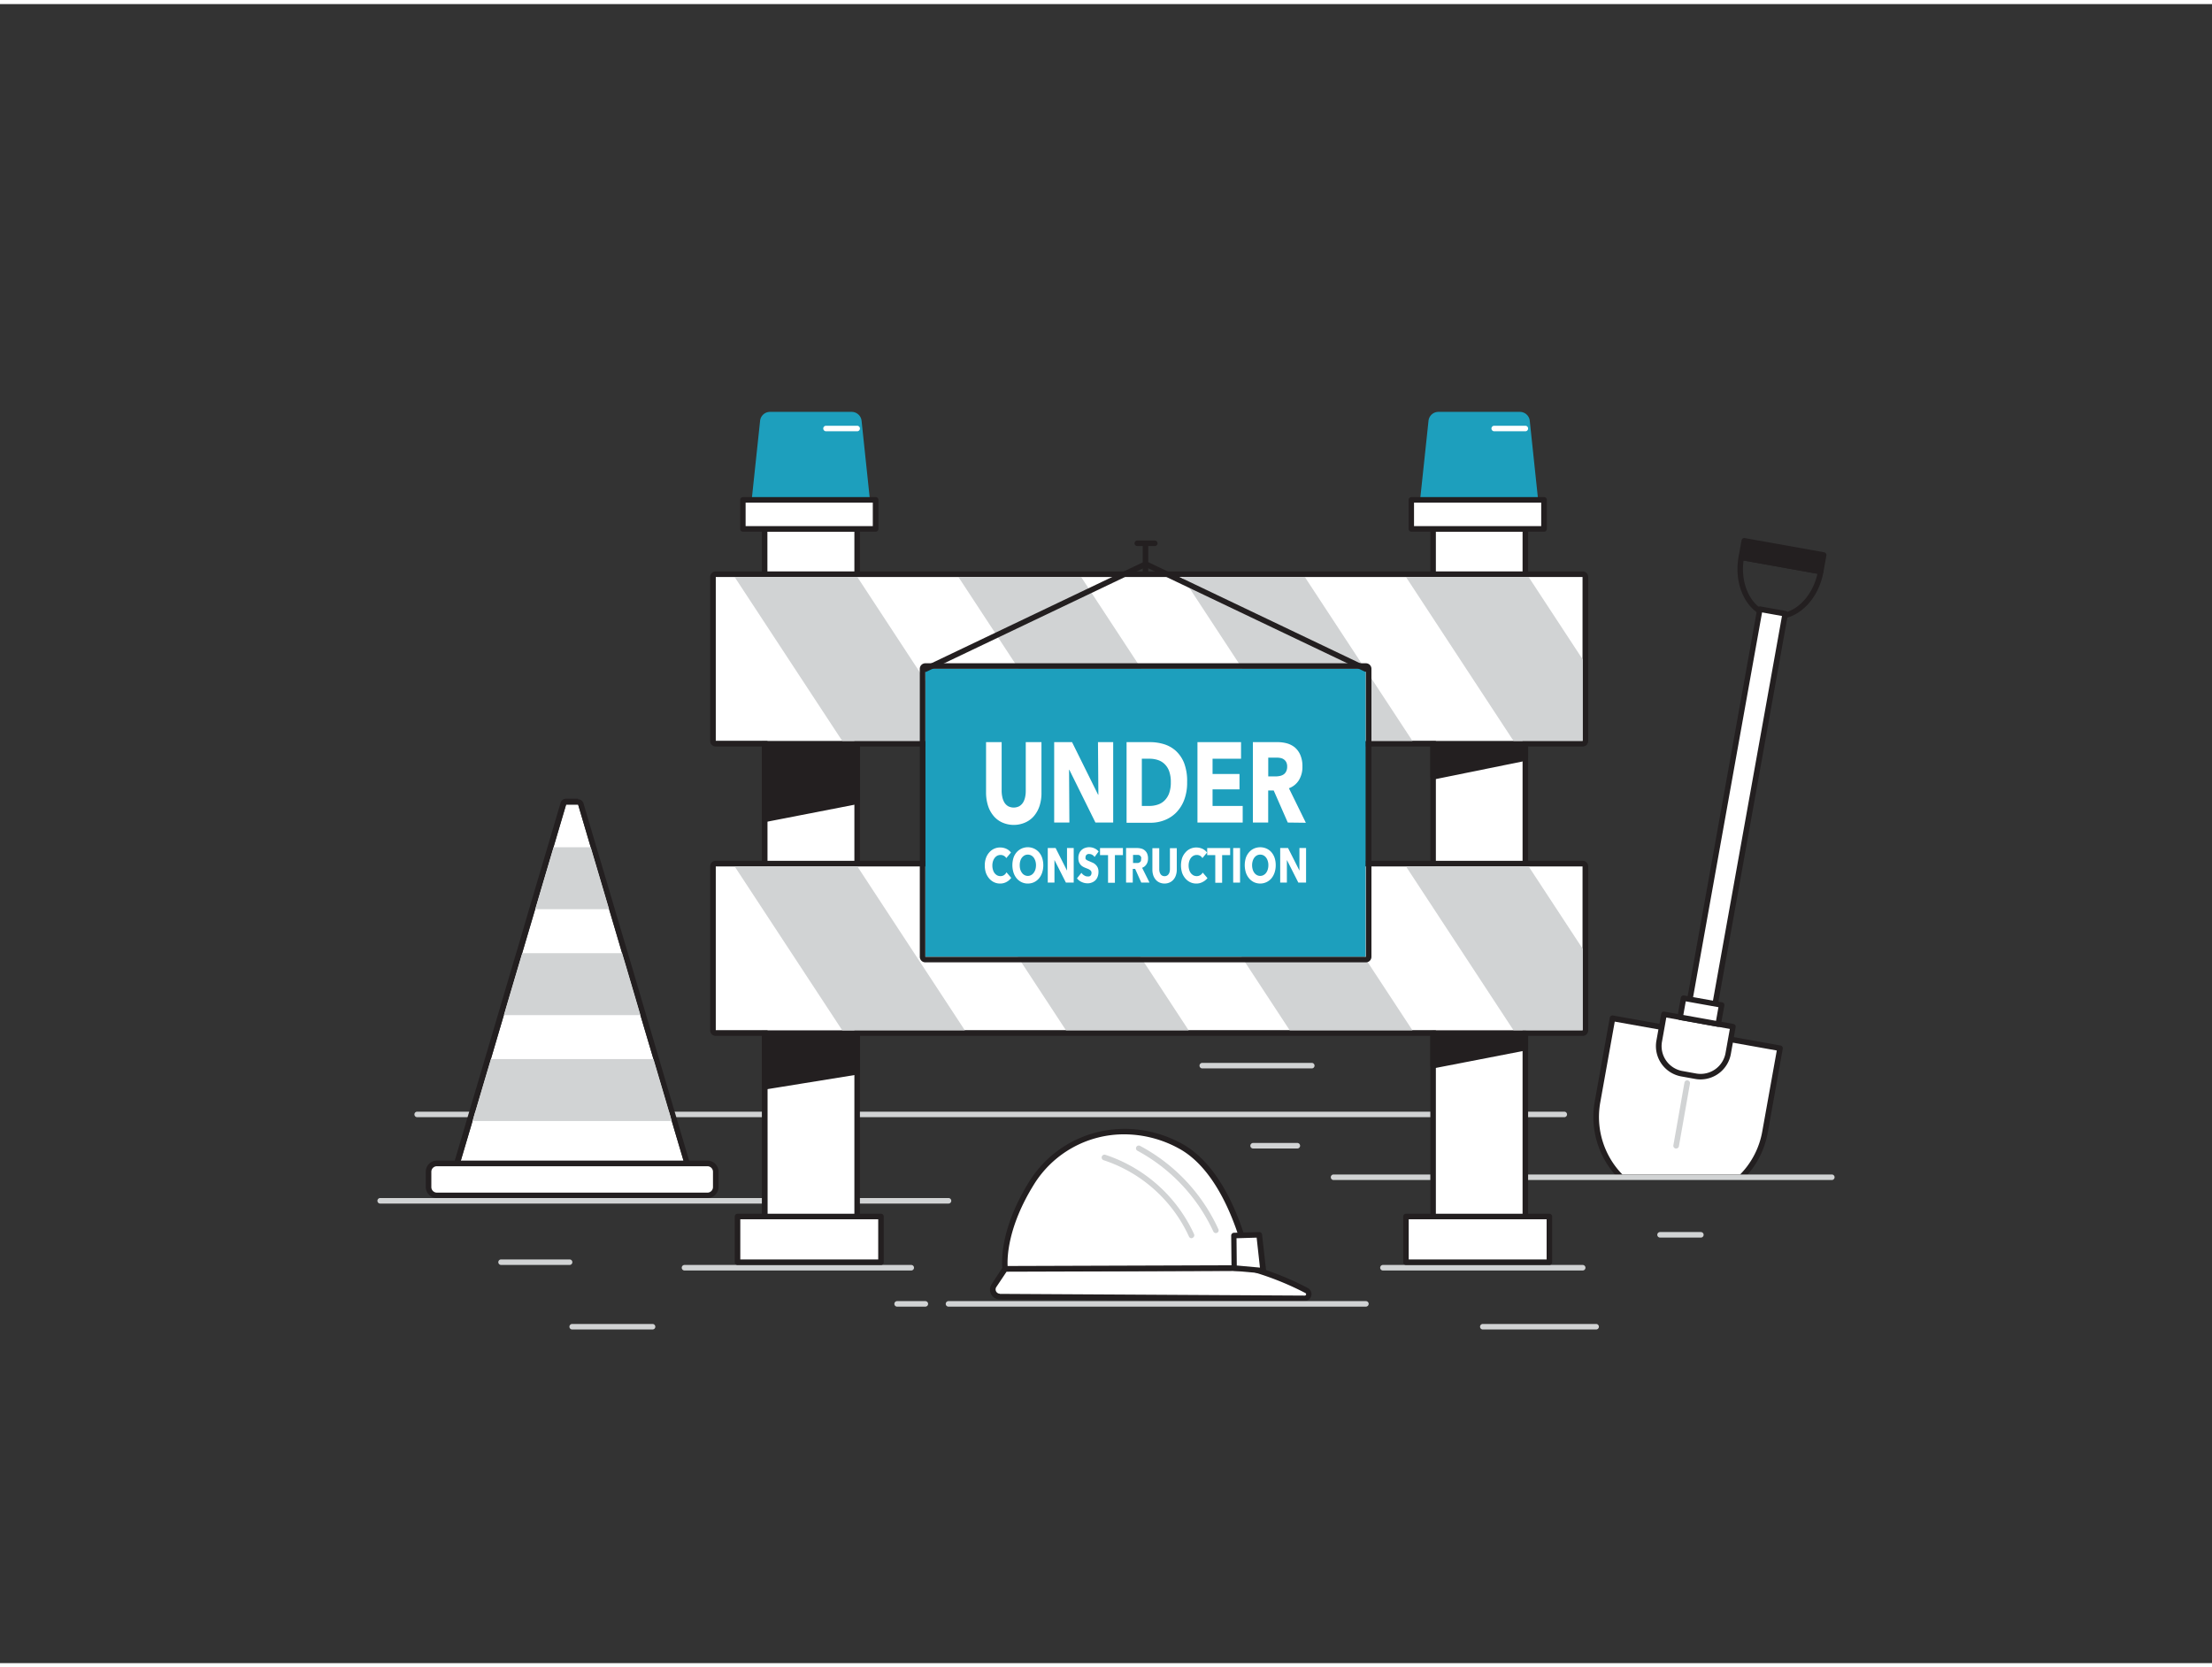 <svg xmlns="http://www.w3.org/2000/svg" viewBox="0 0 400 300" width="406" height="306" class="illustration styles_illustrationTablet__1DWOa"><rect x="0" y="0" width="400" height="300" fill="#333333" stroke="none"/><g id="_168_under_constructions_flatline" data-name="#168_under_constructions_flatline"><path d="M282.87,201.28H75.44a.5.5,0,0,1-.5-.5.5.5,0,0,1,.5-.5H282.87a.5.5,0,0,1,.5.5A.5.5,0,0,1,282.87,201.28Z" fill="#d1d3d4"></path><polygon points="123.75 209.65 83.18 209.65 85.09 203.2 85.45 201.97 87.67 194.47 88.77 190.77 91.12 182.82 91.59 181.2 94.18 172.47 94.44 171.62 96.79 163.67 98.11 159.2 100.1 152.47 102.37 144.79 104.56 144.79 106.82 152.47 107.89 156.07 110.14 163.67 111.15 167.05 112.5 171.62 113.29 174.27 115.81 182.82 116.53 185.25 118.17 190.77 118.67 192.46 121.48 201.97 121.91 203.43 123.75 209.65" fill="#fff"></polygon><path d="M104.55,144.79l2.27,7.68,1.07,3.6,2.25,7.6,1,3.38,1.35,4.57.79,2.65,2.52,8.55.72,2.43,1.64,5.52.5,1.69,2.81,9.51.43,1.46,1.85,6.22H83.18l1.91-6.45.36-1.23,2.22-7.51,1.1-3.69,2.35-8,.48-1.62,2.58-8.73.25-.85,2.36-8,1.32-4.47,2-6.73,2.27-7.68h2.18m0-1h-2.18a1,1,0,0,0-1,.72l-2.27,7.68-2,6.73-1.32,4.47-2.35,8-.26.84-2.58,8.73-.48,1.63-2.35,7.94-1.09,3.7-2.23,7.5-.36,1.24-1.91,6.45a1,1,0,0,0,.16.88,1,1,0,0,0,.8.4h40.58a1,1,0,0,0,.8-.4,1,1,0,0,0,.15-.88l-1.84-6.22-.43-1.47-2.81-9.5-.5-1.7L117.49,185l-.72-2.43L114.25,174l-.79-2.65-1.36-4.57-1-3.38-2.25-7.6-1.07-3.6-2.27-7.68a1,1,0,0,0-1-.72Z" fill="#231f20"></path><rect x="77.51" y="209.65" width="51.91" height="5.75" rx="1.49" fill="#fff"></rect><path d="M127.93,215.9H79a2,2,0,0,1-2-2v-2.77a2,2,0,0,1,2-2h48.93a2,2,0,0,1,2,2v2.77A2,2,0,0,1,127.93,215.9ZM79,210.15a1,1,0,0,0-1,1v2.77a1,1,0,0,0,1,1h48.93a1,1,0,0,0,1-1v-2.77a1,1,0,0,0-1-1Z" fill="#231f20"></path><polygon points="121.48 201.97 85.45 201.97 87.67 194.47 88.77 190.77 118.17 190.77 118.67 192.46 121.48 201.97" fill="#d1d3d4"></polygon><polygon points="115.81 182.82 91.12 182.82 91.59 181.2 94.18 172.47 94.44 171.62 112.5 171.62 113.29 174.27 115.81 182.82" fill="#d1d3d4"></polygon><polygon points="110.14 163.67 96.79 163.67 98.11 159.2 100.1 152.47 106.82 152.47 107.89 156.07 110.14 163.67" fill="#d1d3d4"></polygon><path d="M180.8,233.73l55.14.31a.74.74,0,0,0,.35-1.4A52.85,52.85,0,0,0,226,228.55l-44.26.14-2,3.07A1.27,1.27,0,0,0,180.8,233.73Z" fill="#fff"></path><path d="M235.94,234.54h0l-55.14-.31h0a1.77,1.77,0,0,1-1.48-2.75l2-3.06a.52.52,0,0,1,.42-.23l44.26-.14a.3.3,0,0,1,.13,0,53.19,53.19,0,0,1,10.39,4.13,1.25,1.25,0,0,1-.59,2.34Zm-55.13-1.31,55.13.31h0a.24.24,0,0,0,.24-.18.25.25,0,0,0-.12-.28,53,53,0,0,0-10.11-4l-43.93.14L180.16,232a.78.78,0,0,0,.65,1.2Z" fill="#231f20"></path><path d="M181.75,228.69l44.26-.14s-3-16.82-12.59-22.05-21.26-2.43-26.95,6.8S181.75,228.69,181.75,228.69Z" fill="#fff"></path><path d="M181.75,229.19a.5.5,0,0,1-.49-.42c0-.26-.93-6.46,4.79-15.74s17.66-12.38,27.61-7c9.72,5.28,12.72,21.71,12.85,22.4a.54.54,0,0,1-.11.41.53.53,0,0,1-.38.18l-44.27.14Zm21.56-24.81a19.14,19.14,0,0,0-16.41,9.18c-4.68,7.58-4.77,13.1-4.69,14.63l43.19-.14c-.63-3-3.92-16.6-12.22-21.11A20.61,20.61,0,0,0,203.31,204.38Z" fill="#231f20"></path><path d="M219.87,222.24a.52.52,0,0,1-.46-.29,31.78,31.78,0,0,0-13.7-14.59.49.49,0,0,1-.24-.66.5.5,0,0,1,.66-.25,32.2,32.2,0,0,1,14.19,15.08.49.49,0,0,1-.24.66A.54.54,0,0,1,219.87,222.24Z" fill="#d1d3d4"></path><polygon points="223.16 228.56 223.1 222.68 227.69 222.55 228.41 229.03 223.16 228.56" fill="#fff"></polygon><path d="M228.41,229.53h0l-5.26-.47a.51.51,0,0,1-.45-.5l-.06-5.87a.51.51,0,0,1,.48-.51l4.59-.13a.51.51,0,0,1,.51.44l.73,6.48a.56.56,0,0,1-.14.41A.51.51,0,0,1,228.41,229.53Zm-4.76-1.43,4.19.38-.6-5.42-3.64.11Z" fill="#231f20"></path><path d="M215.46,223.17a.51.51,0,0,1-.45-.29,25.87,25.87,0,0,0-15.4-13.81.5.5,0,0,1,.24-1,26.91,26.91,0,0,1,16.07,14.35.51.51,0,0,1-.24.67A.54.54,0,0,1,215.46,223.17Z" fill="#d1d3d4"></path><path d="M321.39,111.21a5.82,5.82,0,0,1-1.09-.1c-4.23-.75-6.88-5.76-5.91-11.16a.52.52,0,0,1,.2-.33.56.56,0,0,1,.38-.08l14.36,2.58a.46.46,0,0,1,.32.2.47.47,0,0,1,.08.38C328.85,107.63,325.24,111.21,321.39,111.21Zm-6.1-10.59c-.63,4.66,1.63,8.87,5.19,9.51s7.14-2.53,8.17-7.12Z" fill="#231f20"></path><rect x="315.04" y="98.26" width="14.59" height="3.08" transform="translate(22.68 -55.33) rotate(10.17)" fill="#231f20"></rect><path d="M329.24,103.11h-.09l-14.36-2.58a.48.48,0,0,1-.32-.2.54.54,0,0,1-.08-.37l.54-3a.5.5,0,0,1,.58-.4l14.36,2.57a.5.5,0,0,1,.4.58l-.54,3a.49.49,0,0,1-.21.32A.47.47,0,0,1,329.24,103.11Zm-13.78-3.48,13.38,2.4.37-2-13.38-2.4Z" fill="#231f20"></path><rect x="311.58" y="109.21" width="4.65" height="75.19" transform="translate(30.85 -53.11) rotate(10.17)" fill="#fff"></rect><path d="M309.55,184.73h-.09l-4.57-.82a.51.51,0,0,1-.41-.58l13.28-74a.52.52,0,0,1,.2-.33.56.56,0,0,1,.38-.08l4.58.82a.5.5,0,0,1,.4.58l-13.28,74a.48.48,0,0,1-.2.32A.52.52,0,0,1,309.55,184.73Zm-4-1.73,3.59.65,13.1-73-3.6-.65Z" fill="#231f20"></path><path d="M293.17,212.14h21.71a15.31,15.31,0,0,0,4.29-8.18l2.72-15.15-30.3-5.43-2.72,15.15A15.37,15.37,0,0,0,293.17,212.14Z" fill="#fff"></path><path d="M314.88,212.64H293.17a.47.47,0,0,1-.35-.15,15.87,15.87,0,0,1-4.44-14.05l2.72-15.15a.5.5,0,0,1,.58-.4l30.3,5.43a.5.5,0,0,1,.4.58l-2.71,15.15a15.76,15.76,0,0,1-4.43,8.44A.51.51,0,0,1,314.88,212.64Zm-21.5-1h21.29a14.76,14.76,0,0,0,4-7.76l2.63-14.66L292,184l-2.63,14.66A14.89,14.89,0,0,0,293.38,211.64Z" fill="#231f20"></path><path d="M299.93,183.72h12.67a0,0,0,0,1,0,0v4.94a5.07,5.07,0,0,1-5.07,5.07H305a5.07,5.07,0,0,1-5.07-5.07v-4.94A0,0,0,0,1,299.93,183.72Z" transform="translate(38.12 -51.1) rotate(10.17)" fill="#fff"></path><path d="M307.53,194.45a5.5,5.5,0,0,1-1-.09l-2.5-.45a5.57,5.57,0,0,1-4.5-6.46l.87-4.86a.51.51,0,0,1,.21-.32.49.49,0,0,1,.37-.08l12.48,2.23a.5.5,0,0,1,.4.58l-.87,4.86A5.58,5.58,0,0,1,307.53,194.45Zm-6.21-11.19-.78,4.37a4.57,4.57,0,0,0,3.69,5.3l2.49.45h0a4.58,4.58,0,0,0,5.31-3.69l.78-4.37Z" fill="#231f20"></path><rect x="304.07" y="180.34" width="7" height="3.5" transform="translate(36.98 -51.44) rotate(10.17)" fill="#fff"></rect><path d="M310.71,184.94h-.09l-6.89-1.24a.49.49,0,0,1-.32-.2.47.47,0,0,1-.08-.38l.61-3.44a.51.51,0,0,1,.58-.41l6.9,1.24a.48.48,0,0,1,.32.2.51.51,0,0,1,.08.38l-.62,3.44A.49.49,0,0,1,310.71,184.94Zm-6.31-2.14,5.91,1.06.44-2.47-5.91-1.06Z" fill="#231f20"></path><path d="M303.09,206.94H303a.5.5,0,0,1-.4-.58l2-11.33a.5.5,0,1,1,1,.18l-2,11.32A.49.49,0,0,1,303.09,206.94Z" fill="#d1d3d4"></path><path d="M331.25,212.64h-90.1a.5.5,0,1,1,0-1h90.1a.5.5,0,0,1,0,1Z" fill="#d1d3d4"></path><path d="M247,235.54H171.52a.5.5,0,0,1-.5-.5.5.5,0,0,1,.5-.5H247a.5.5,0,0,1,.5.5A.51.51,0,0,1,247,235.54Z" fill="#d1d3d4"></path><path d="M167.33,235.54h-5.1a.5.5,0,0,1-.5-.5.5.5,0,0,1,.5-.5h5.1a.5.5,0,0,1,.5.5A.5.5,0,0,1,167.33,235.54Z" fill="#d1d3d4"></path><path d="M164.78,229h-41a.5.5,0,0,1-.5-.5.5.5,0,0,1,.5-.5h41a.5.5,0,0,1,.5.5A.5.5,0,0,1,164.78,229Z" fill="#d1d3d4"></path><path d="M171.52,216.9H68.75a.5.5,0,1,1,0-1H171.52a.5.5,0,0,1,0,1Z" fill="#d1d3d4"></path><path d="M286.2,229H250.08a.5.5,0,0,1-.5-.5.5.5,0,0,1,.5-.5H286.2a.5.5,0,0,1,.5.5A.5.5,0,0,1,286.2,229Z" fill="#d1d3d4"></path><path d="M234.6,206.94h-8a.5.5,0,0,1-.5-.5.51.51,0,0,1,.5-.5h8a.51.51,0,0,1,.5.5A.5.5,0,0,1,234.6,206.94Z" fill="#d1d3d4"></path><path d="M307.57,223.05h-7.38a.51.51,0,0,1-.5-.5.5.5,0,0,1,.5-.5h7.38a.5.5,0,0,1,.5.5A.5.5,0,0,1,307.57,223.05Z" fill="#d1d3d4"></path><path d="M103,228H90.61a.51.51,0,0,1-.5-.5.5.5,0,0,1,.5-.5H103a.5.5,0,0,1,.5.5A.5.5,0,0,1,103,228Z" fill="#d1d3d4"></path><path d="M237.21,192.46h-19.8a.5.5,0,0,1,0-1h19.8a.5.5,0,0,1,0,1Z" fill="#d1d3d4"></path><path d="M288.63,239.67H268.14a.5.5,0,0,1,0-1h20.49a.5.5,0,0,1,0,1Z" fill="#d1d3d4"></path><path d="M118,239.67H103.47a.5.5,0,0,1,0-1H118a.5.5,0,0,1,0,1Z" fill="#d1d3d4"></path><path d="M139.24,73.74H154a1.81,1.81,0,0,1,1.8,1.61l1.51,14.3H135.93l1.52-14.3A1.8,1.8,0,0,1,139.24,73.74Z" fill="#1d9fbd"></path><rect x="138.27" y="94.9" width="16.69" height="129.75" fill="#fff"></rect><path d="M155,225.15H138.27a.51.51,0,0,1-.5-.5V94.9a.51.51,0,0,1,.5-.5H155a.5.5,0,0,1,.5.5V224.65A.5.5,0,0,1,155,225.15Zm-16.19-1h15.69V95.4H138.77Z" fill="#231f20"></path><rect x="134.33" y="89.65" width="24.02" height="5.26" fill="#fff"></rect><path d="M158.35,95.4h-24a.5.5,0,0,1-.5-.5V89.65a.5.5,0,0,1,.5-.5h24a.5.5,0,0,1,.5.5V94.9A.5.5,0,0,1,158.35,95.4Zm-23.52-1h23V90.15h-23Z" fill="#231f20"></path><path d="M155,77.25h-5.63a.51.51,0,0,1-.5-.5.5.5,0,0,1,.5-.5H155a.5.5,0,0,1,.5.5A.5.5,0,0,1,155,77.25Z" fill="#fff"></path><rect x="133.37" y="219.22" width="25.94" height="8.26" fill="#fff"></rect><path d="M159.31,228H133.37a.51.51,0,0,1-.5-.5v-8.26a.5.5,0,0,1,.5-.5h25.94a.5.5,0,0,1,.5.5v8.26A.5.5,0,0,1,159.31,228Zm-25.44-1h24.94v-7.26H133.87Z" fill="#231f20"></path><path d="M260.11,73.74h14.72a1.8,1.8,0,0,1,1.8,1.61l1.51,14.3H256.8l1.52-14.3A1.8,1.8,0,0,1,260.11,73.74Z" fill="#1d9fbd"></path><rect x="259.15" y="94.9" width="16.69" height="129.75" fill="#fff"></rect><path d="M275.83,225.15H259.15a.5.5,0,0,1-.5-.5V94.9a.5.5,0,0,1,.5-.5h16.68a.5.5,0,0,1,.5.5V224.65A.5.5,0,0,1,275.83,225.15Zm-16.18-1h15.68V95.4H259.65Z" fill="#231f20"></path><rect x="255.2" y="89.65" width="24.02" height="5.26" fill="#fff"></rect><path d="M279.22,95.4h-24a.5.5,0,0,1-.5-.5V89.65a.5.5,0,0,1,.5-.5h24a.5.5,0,0,1,.5.5V94.9A.5.5,0,0,1,279.22,95.4Zm-23.52-1h23V90.15h-23Z" fill="#231f20"></path><path d="M275.83,77.25H270.2a.51.51,0,0,1-.5-.5.5.5,0,0,1,.5-.5h5.63a.5.5,0,0,1,.5.5A.5.5,0,0,1,275.83,77.25Z" fill="#fff"></path><rect x="254.24" y="219.22" width="25.94" height="8.26" fill="#fff"></rect><path d="M280.18,228H254.24a.51.51,0,0,1-.5-.5v-8.26a.5.5,0,0,1,.5-.5h25.94a.5.5,0,0,1,.5.5v8.26A.5.5,0,0,1,280.18,228Zm-25.44-1h24.94v-7.26H254.74Z" fill="#231f20"></path><rect x="129.42" y="103.59" width="156.78" height="29.66" fill="#fff"></rect><path d="M286.2,103.59v29.66H129.42V103.59H286.2m0-1H129.42a1,1,0,0,0-1,1v29.66a1,1,0,0,0,1,1H286.2a1,1,0,0,0,1-1V103.59a1,1,0,0,0-1-1Z" fill="#231f20"></path><polygon points="174.48 133.25 152.31 133.25 132.84 103.59 155.03 103.59 174.48 133.25" fill="#d1d3d4"></polygon><polygon points="214.95 133.25 192.77 133.25 173.31 103.59 195.5 103.59 214.95 133.25" fill="#d1d3d4"></polygon><polygon points="255.42 133.25 233.23 133.25 213.78 103.59 235.95 103.59 255.42 133.25" fill="#d1d3d4"></polygon><polygon points="286.2 118.5 286.2 133.25 273.7 133.25 254.24 103.59 276.42 103.59 286.2 118.5" fill="#d1d3d4"></polygon><rect x="129.42" y="155.92" width="156.78" height="29.66" fill="#fff"></rect><path d="M286.2,155.92v29.66H129.42V155.92H286.2m0-1H129.42a1,1,0,0,0-1,1v29.66a1,1,0,0,0,1,1H286.2a1,1,0,0,0,1-1V155.92a1,1,0,0,0-1-1Z" fill="#231f20"></path><polygon points="174.48 185.58 152.31 185.58 132.84 155.92 155.03 155.92 174.48 185.58" fill="#d1d3d4"></polygon><polygon points="214.95 185.58 192.77 185.58 173.31 155.92 195.5 155.92 214.95 185.58" fill="#d1d3d4"></polygon><polygon points="255.42 185.58 233.23 185.58 213.78 155.92 235.95 155.92 255.42 185.58" fill="#d1d3d4"></polygon><polygon points="286.2 170.83 286.2 185.58 273.7 185.58 254.24 155.92 276.42 155.92 286.2 170.83" fill="#d1d3d4"></polygon><polygon points="138.27 147.38 154.96 144.13 154.96 133.96 138.27 133.96 138.27 147.38" fill="#231f20"></polygon><path d="M138.27,147.88a.51.51,0,0,1-.49-.5V134a.49.49,0,0,1,.49-.5H155a.5.5,0,0,1,.5.5v10.17a.5.5,0,0,1-.4.49l-16.69,3.25Zm.5-13.42v12.32l15.7-3.06v-9.26Z" fill="#231f20"></path><polygon points="259.14 139.7 275.83 136.3 275.83 133.96 259.14 133.96 259.14 139.7" fill="#231f20"></polygon><path d="M259.15,140.19a.49.49,0,0,1-.5-.49V134a.5.5,0,0,1,.5-.5h16.68a.5.5,0,0,1,.5.5v2.34a.49.49,0,0,1-.4.49l-16.68,3.39Zm.49-5.73v4.63l15.7-3.2v-1.43Z" fill="#231f20"></path><polygon points="138.27 195.78 154.96 193.08 154.96 186.52 138.27 186.52 138.27 195.78" fill="#231f20"></polygon><path d="M138.27,196.28a.49.49,0,0,1-.49-.5v-9.26a.49.49,0,0,1,.49-.5H155a.5.5,0,0,1,.5.5v6.56a.5.5,0,0,1-.42.49l-16.69,2.7Zm.5-9.26v8.18l15.7-2.55V187Z" fill="#231f20"></path><polygon points="259.14 191.96 275.83 188.72 275.83 186.14 259.14 186.14 259.14 191.96" fill="#231f20"></polygon><path d="M259.15,192.46a.47.47,0,0,1-.32-.12.46.46,0,0,1-.18-.38v-5.82a.5.5,0,0,1,.5-.5h16.68a.5.5,0,0,1,.5.5v2.58a.5.5,0,0,1-.4.49l-16.69,3.24Zm.49-5.82v4.72l15.7-3.05v-1.67Z" fill="#231f20"></path><rect x="167.33" y="120.2" width="79.62" height="52.08" fill="#1d9fbd"></rect><path d="M247,120.2v52.08H167.33V120.2H247m0-1H167.33a1,1,0,0,0-1,1v52.08a1,1,0,0,0,1,1H247a1,1,0,0,0,1-1V120.2a1,1,0,0,0-1-1Z" fill="#231f20"></path><path d="M188,144.94a5.43,5.43,0,0,1-1,1.85,4.41,4.41,0,0,1-1.6,1.2,5.14,5.14,0,0,1-4.16,0,4.34,4.34,0,0,1-1.58-1.2,5.37,5.37,0,0,1-1-1.85,7.86,7.86,0,0,1-.35-2.4v-9.08h2.82v8.79a5.09,5.09,0,0,0,.12,1.13,3.16,3.16,0,0,0,.38,1,2,2,0,0,0,.68.67,2.21,2.21,0,0,0,2,0,2.1,2.1,0,0,0,.69-.67,3.16,3.16,0,0,0,.38-1,5.1,5.1,0,0,0,.11-1.13v-8.79h2.84v9.08A7.56,7.56,0,0,1,188,144.94Z" fill="#fff"></path><path d="M198.09,148l-4.72-9.54h-.05l.06,9.54h-2.75V133.46h3.23l4.71,9.51h.05l-.07-9.51h2.75V148Z" fill="#fff"></path><path d="M214.67,140.71a8.66,8.66,0,0,1-.57,3.3,6.63,6.63,0,0,1-1.51,2.29,6.07,6.07,0,0,1-2.11,1.31,6.86,6.86,0,0,1-2.39.43h-4.37V133.46H208a8.55,8.55,0,0,1,2.45.36,5.68,5.68,0,0,1,2.15,1.19,6,6,0,0,1,1.53,2.24A9.16,9.16,0,0,1,214.67,140.71Zm-2.95,0a5.69,5.69,0,0,0-.32-2.05,3.38,3.38,0,0,0-.87-1.3,3.15,3.15,0,0,0-1.22-.69,4.83,4.83,0,0,0-1.42-.21h-1.41V145h1.35a4.78,4.78,0,0,0,1.46-.22,3.07,3.07,0,0,0,1.24-.71,3.54,3.54,0,0,0,.87-1.32A5.65,5.65,0,0,0,211.72,140.71Z" fill="#fff"></path><path d="M216.54,148V133.46h7.88v3h-5.15v2.76h4.87V142h-4.87v3h5.45v3Z" fill="#fff"></path><path d="M232.87,148l-2.54-5.79h-1V148h-2.77V133.46h4.48a6.41,6.41,0,0,1,1.64.21,4,4,0,0,1,1.45.73,3.7,3.7,0,0,1,1,1.36,5.06,5.06,0,0,1,.39,2.11,4.57,4.57,0,0,1-.65,2.49,3.59,3.59,0,0,1-1.79,1.44l3.06,6.24Zm-.11-10.11a1.72,1.72,0,0,0-.18-.84,1.42,1.42,0,0,0-.45-.49,1.62,1.62,0,0,0-.61-.24,3.85,3.85,0,0,0-.66-.06h-1.52v3.4h1.35a3.69,3.69,0,0,0,.72-.08,1.88,1.88,0,0,0,.66-.25,1.35,1.35,0,0,0,.49-.54A1.82,1.82,0,0,0,232.76,137.93Z" fill="#fff"></path><path d="M182,158.75a2.39,2.39,0,0,1-1.15.28,2.5,2.5,0,0,1-1.1-.24,2.64,2.64,0,0,1-.88-.68,3.38,3.38,0,0,1-.58-1,4.15,4.15,0,0,1-.21-1.35,3.92,3.92,0,0,1,.22-1.36,3.05,3.05,0,0,1,.59-1,2.56,2.56,0,0,1,2-.89,2.71,2.71,0,0,1,1.07.23,2.07,2.07,0,0,1,.85.69l-.84,1a1.06,1.06,0,0,0-.46-.43,1.18,1.18,0,0,0-.58-.14,1.39,1.39,0,0,0-.6.14,1.46,1.46,0,0,0-.46.4,2.06,2.06,0,0,0-.31.61,2.63,2.63,0,0,0-.11.76,2.67,2.67,0,0,0,.11.78,1.83,1.83,0,0,0,.3.61,1.57,1.57,0,0,0,.46.39,1.31,1.31,0,0,0,.59.14,1.18,1.18,0,0,0,.65-.18A1.3,1.3,0,0,0,182,157l.86,1A2.45,2.45,0,0,1,182,158.75Z" fill="#fff"></path><path d="M188.66,155.71a4.15,4.15,0,0,1-.21,1.35,3.13,3.13,0,0,1-.58,1.05,2.68,2.68,0,0,1-.89.68,2.62,2.62,0,0,1-1.12.24,2.57,2.57,0,0,1-1.11-.24,2.68,2.68,0,0,1-.89-.68,3.13,3.13,0,0,1-.58-1.05,4.48,4.48,0,0,1,0-2.71,3,3,0,0,1,.58-1,2.7,2.7,0,0,1,4,0,3,3,0,0,1,.58,1A4.13,4.13,0,0,1,188.66,155.71Zm-1.32,0a2.58,2.58,0,0,0-.11-.76,2.31,2.31,0,0,0-.3-.61,1.5,1.5,0,0,0-.47-.4,1.33,1.33,0,0,0-.6-.14,1.28,1.28,0,0,0-.59.14,1.5,1.5,0,0,0-.47.4,1.83,1.83,0,0,0-.3.61,2.59,2.59,0,0,0-.1.76,2.78,2.78,0,0,0,.1.78,2.06,2.06,0,0,0,.31.61,1.26,1.26,0,0,0,.46.4,1.18,1.18,0,0,0,.59.15,1.21,1.21,0,0,0,.6-.15,1.35,1.35,0,0,0,.46-.4,2.06,2.06,0,0,0,.31-.61A2.77,2.77,0,0,0,187.34,155.71Z" fill="#fff"></path><path d="M192.75,158.86l-2.07-4.09h0l0,4.09h-1.21v-6.25h1.42l2.06,4.08h0l0-4.08h1.21v6.25Z" fill="#fff"></path><path d="M197.93,154.23a1.1,1.1,0,0,0-.41-.39,1,1,0,0,0-.5-.15,1.07,1.07,0,0,0-.25,0,.6.6,0,0,0-.23.1.52.52,0,0,0-.17.19.59.59,0,0,0-.07.31.67.67,0,0,0,0,.26.58.58,0,0,0,.16.19,1.48,1.48,0,0,0,.25.14l.33.14.55.24a1.69,1.69,0,0,1,.51.34,1.73,1.73,0,0,1,.39.52,1.81,1.81,0,0,1,.15.78,2.46,2.46,0,0,1-.17.94,1.72,1.72,0,0,1-.43.64,1.81,1.81,0,0,1-.64.38,2,2,0,0,1-.73.13,2.53,2.53,0,0,1-1.07-.24,2.13,2.13,0,0,1-.85-.66l.81-1a1.5,1.5,0,0,0,.5.47,1.12,1.12,0,0,0,.61.19l.27,0a.84.84,0,0,0,.23-.12.47.47,0,0,0,.15-.21.76.76,0,0,0,.06-.32.56.56,0,0,0-.07-.3.73.73,0,0,0-.21-.22,1.69,1.69,0,0,0-.33-.19l-.45-.18a3.12,3.12,0,0,1-.49-.23,1.7,1.7,0,0,1-.42-.34,1.9,1.9,0,0,1-.3-.5,2.18,2.18,0,0,1-.11-.72,2,2,0,0,1,.18-.89,1.57,1.57,0,0,1,.45-.61,1.74,1.74,0,0,1,.64-.35,2.28,2.28,0,0,1,1.61.08,2.13,2.13,0,0,1,.79.58Z" fill="#fff"></path><path d="M201.61,153.89v5h-1.24v-5h-1.45v-1.28h4.14v1.28Z" fill="#fff"></path><path d="M206.38,158.86l-1.11-2.48h-.43v2.48h-1.21v-6.25h2a2.84,2.84,0,0,1,.72.09,1.6,1.6,0,0,1,1.08.89,2.24,2.24,0,0,1,.17.91,1.86,1.86,0,0,1-.29,1.06,1.5,1.5,0,0,1-.78.62l1.34,2.68Zm0-4.34a.68.68,0,0,0-.08-.36.55.55,0,0,0-.19-.21.79.79,0,0,0-.27-.1l-.29,0h-.66v1.46h.59l.31,0a.92.92,0,0,0,.29-.11.61.61,0,0,0,.22-.23A.87.87,0,0,0,206.33,154.52Z" fill="#fff"></path><path d="M212.64,157.53a2.25,2.25,0,0,1-.44.79,2,2,0,0,1-.7.52,2.29,2.29,0,0,1-.92.19,2.24,2.24,0,0,1-.91-.19,1.86,1.86,0,0,1-.69-.52,2.42,2.42,0,0,1-.44-.79,3.33,3.33,0,0,1-.15-1v-3.89h1.24v3.77a1.86,1.86,0,0,0,.05.48,1.26,1.26,0,0,0,.17.41.76.76,0,0,0,.3.29.87.87,0,0,0,.44.11.91.91,0,0,0,.45-.11.92.92,0,0,0,.3-.29,1.26,1.26,0,0,0,.17-.41,2.44,2.44,0,0,0,.05-.48v-3.77h1.24v3.89A3.05,3.05,0,0,1,212.64,157.53Z" fill="#fff"></path><path d="M217.48,158.75a2.39,2.39,0,0,1-1.15.28,2.5,2.5,0,0,1-1.1-.24,2.64,2.64,0,0,1-.88-.68,3.18,3.18,0,0,1-.58-1,4.48,4.48,0,0,1,0-2.71,3.07,3.07,0,0,1,.6-1,2.46,2.46,0,0,1,.88-.66,2.55,2.55,0,0,1,1.1-.23,2.71,2.71,0,0,1,1.07.23,2.13,2.13,0,0,1,.85.69l-.84,1A1.12,1.12,0,0,0,217,154a1.21,1.21,0,0,0-.58-.14,1.33,1.33,0,0,0-.6.14,1.5,1.5,0,0,0-.47.4,2,2,0,0,0-.3.61,2.63,2.63,0,0,0-.11.76,2.67,2.67,0,0,0,.11.78,1.83,1.83,0,0,0,.3.61,1.57,1.57,0,0,0,.46.39,1.31,1.31,0,0,0,.59.14,1.18,1.18,0,0,0,.65-.18,1.3,1.3,0,0,0,.44-.46l.86,1A2.65,2.65,0,0,1,217.48,158.75Z" fill="#fff"></path><path d="M221,153.89v5h-1.24v-5h-1.46v-1.28h4.15v1.28Z" fill="#fff"></path><path d="M223,158.86v-6.25h1.24v6.25Z" fill="#fff"></path><path d="M230.69,155.71a4.15,4.15,0,0,1-.21,1.35,3.32,3.32,0,0,1-.58,1.05,2.68,2.68,0,0,1-3.13.68,2.64,2.64,0,0,1-.88-.68,3.15,3.15,0,0,1-.59-1.05,4.48,4.48,0,0,1,0-2.71,3.05,3.05,0,0,1,.59-1,2.55,2.55,0,0,1,.88-.65,2.84,2.84,0,0,1,2.24,0,2.59,2.59,0,0,1,.89.65,3.21,3.21,0,0,1,.58,1A4.13,4.13,0,0,1,230.69,155.71Zm-1.33,0a2.29,2.29,0,0,0-.11-.76,1.83,1.83,0,0,0-.3-.61,1.46,1.46,0,0,0-.46-.4,1.36,1.36,0,0,0-1.2,0,1.46,1.46,0,0,0-.46.4,1.83,1.83,0,0,0-.3.61,2.58,2.58,0,0,0-.11.76,2.77,2.77,0,0,0,.11.78,1.83,1.83,0,0,0,.3.61,1.35,1.35,0,0,0,.46.4,1.21,1.21,0,0,0,.6.15,1.18,1.18,0,0,0,.59-.15,1.38,1.38,0,0,0,.47-.4,1.83,1.83,0,0,0,.3-.61A2.45,2.45,0,0,0,229.36,155.71Z" fill="#fff"></path><path d="M234.78,158.86l-2.07-4.09h0l0,4.09h-1.21v-6.25h1.42l2.06,4.08h0l0-4.08h1.2v6.25Z" fill="#fff"></path><path d="M247,120.7a.42.42,0,0,1-.22,0l-39.6-18.89-39.59,18.89a.5.5,0,1,1-.43-.9l39.81-19a.54.54,0,0,1,.43,0l39.81,19a.5.5,0,0,1-.21,1Z" fill="#231f20"></path><path d="M207.14,103.25a.5.5,0,0,1-.5-.5V97.9a.5.5,0,0,1,.5-.5.5.5,0,0,1,.5.5v4.85A.5.5,0,0,1,207.14,103.25Z" fill="#231f20"></path><path d="M208.83,98h-3.17a.5.5,0,0,1-.5-.5.5.5,0,0,1,.5-.5h3.17a.51.51,0,0,1,.5.5A.5.5,0,0,1,208.83,98Z" fill="#231f20"></path></g></svg>